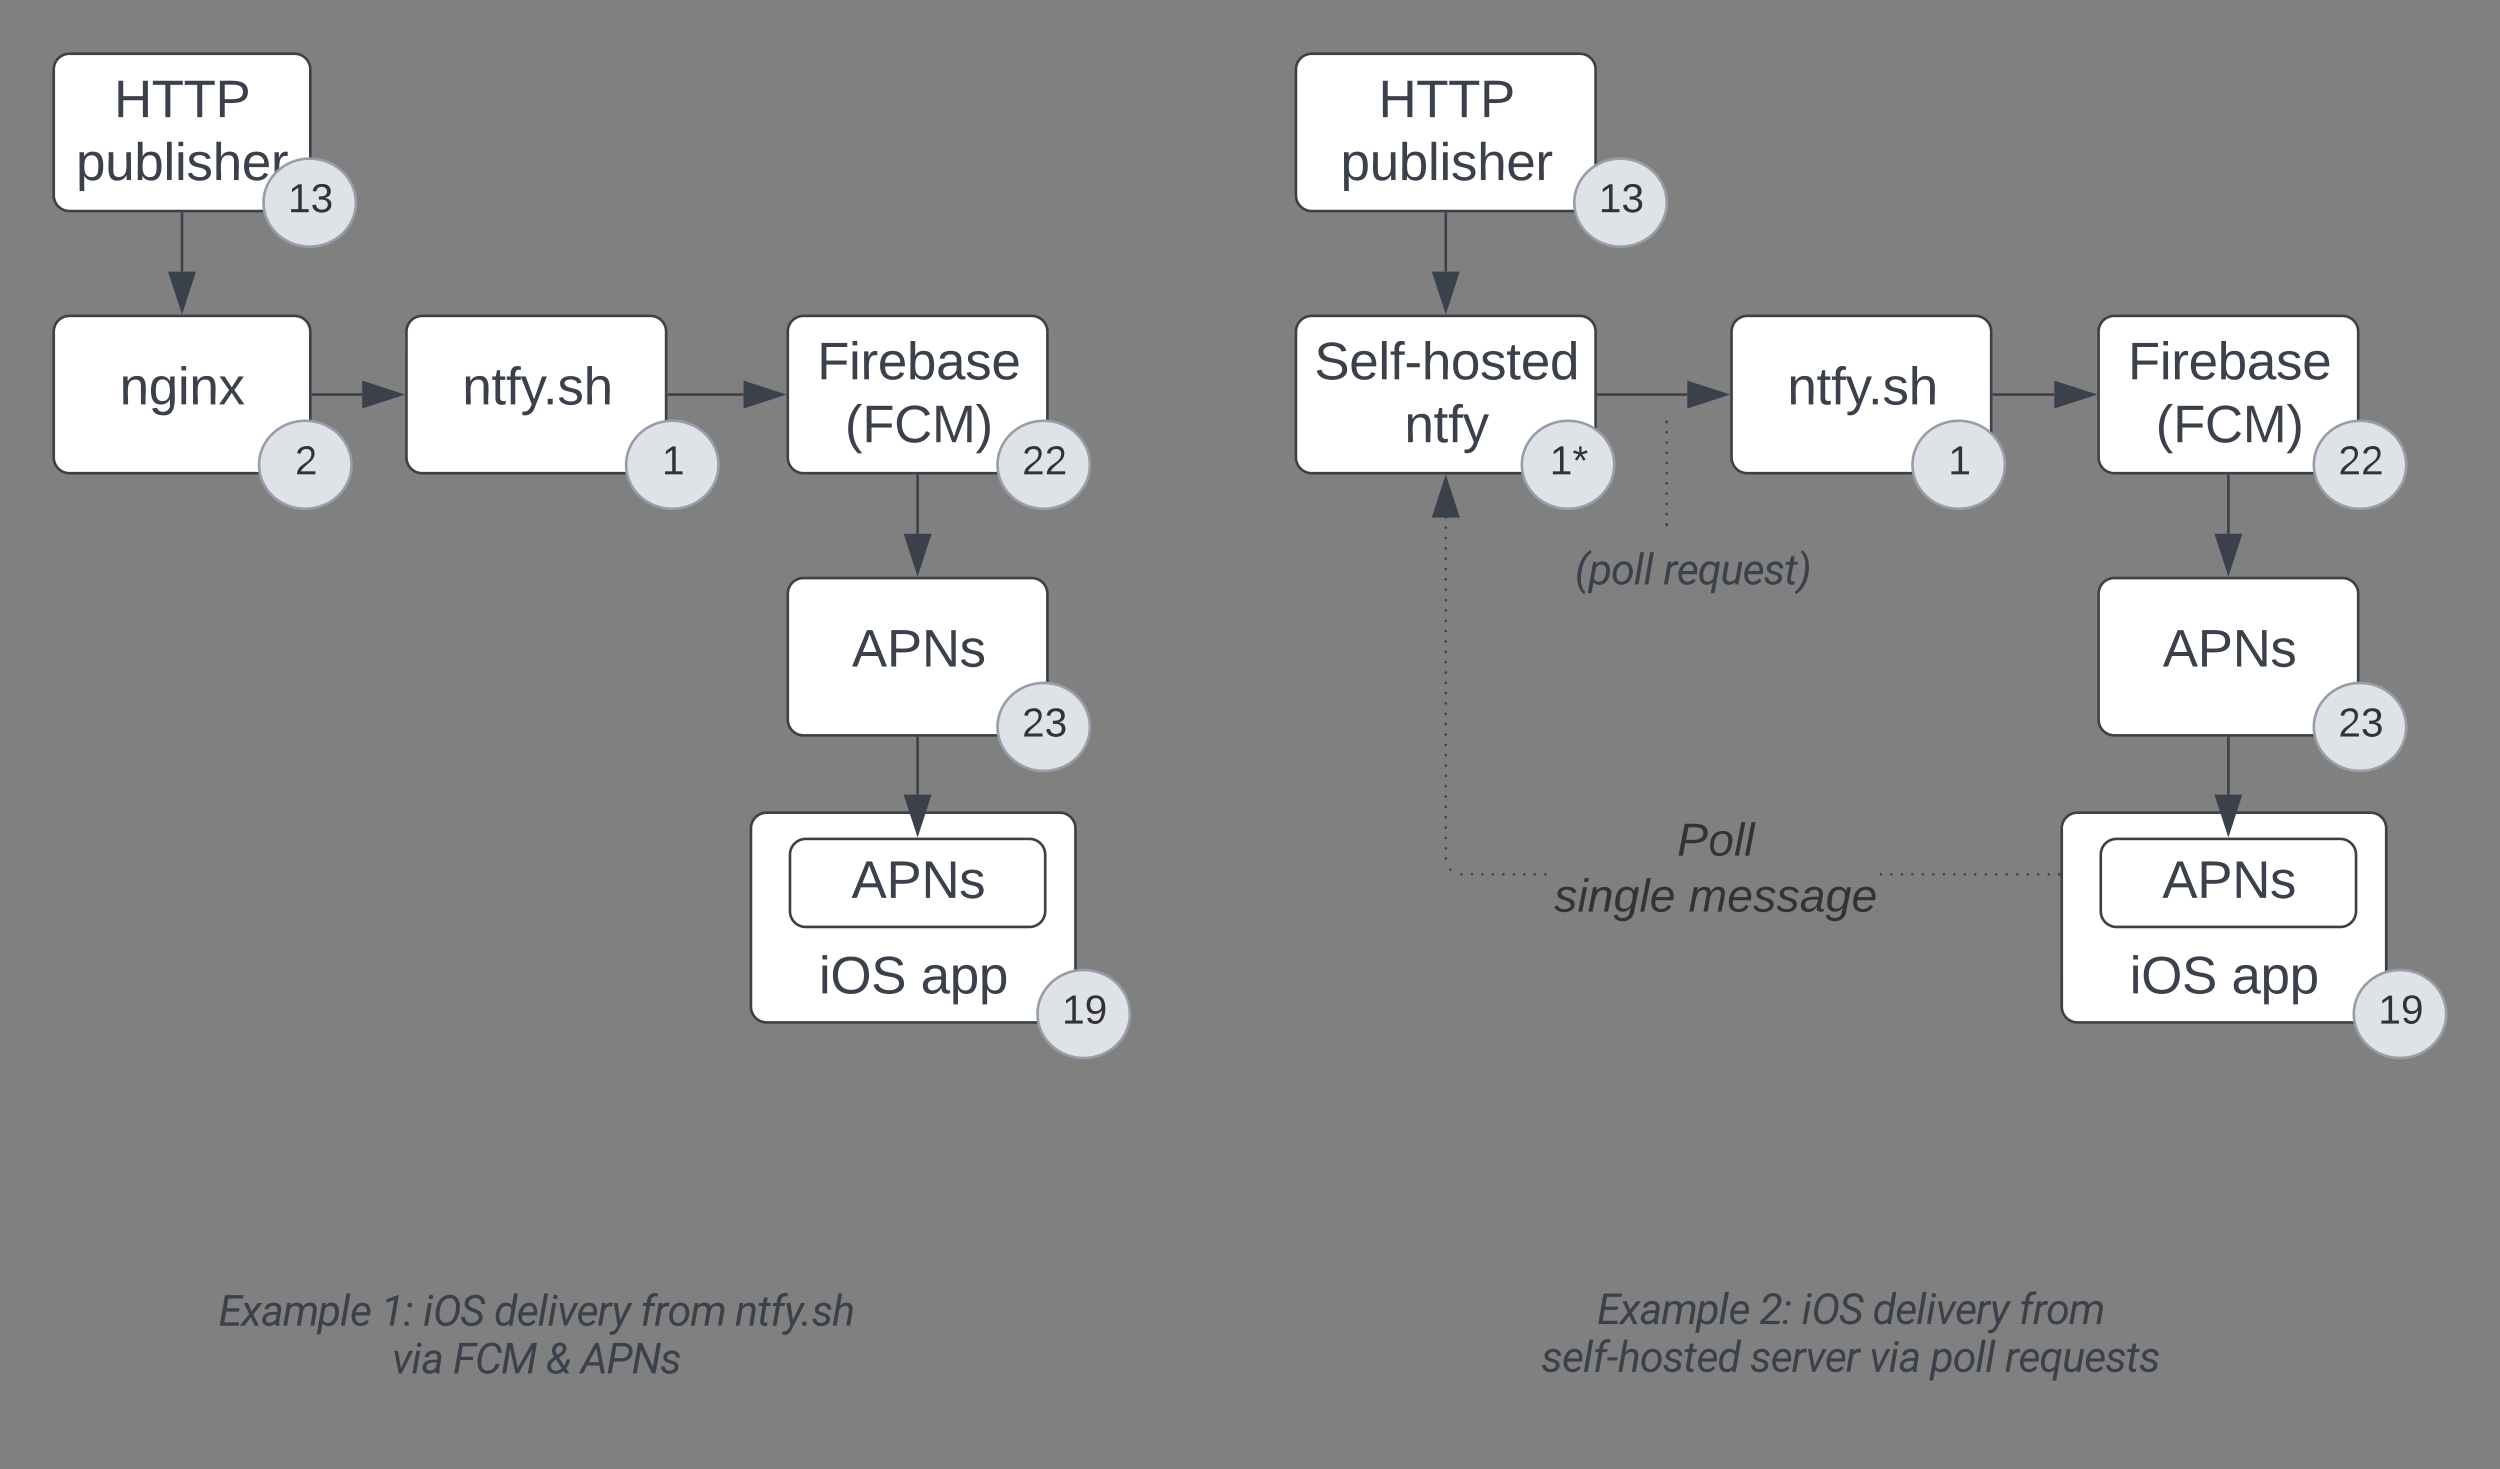 <svg xmlns="http://www.w3.org/2000/svg" xmlns:xlink="http://www.w3.org/1999/xlink" xmlns:lucid="lucid" width="953.62" height="560.5"><rect width="100%" height="100%" fill="#808080" stroke="none"/><g transform="translate(100.5 -139.5)" lucid:page-tab-id=".1wTC2ylbTml"><path d="M200 266a6 6 0 0 1 6-6h87.03a6 6 0 0 1 6 6v48a6 6 0 0 1-6 6H206a6 6 0 0 1-6-6z" stroke="#3a414a" fill="#fff"/><use xlink:href="#a" transform="matrix(1,0,0,1,205,265) translate(6.194 19.188)"/><use xlink:href="#b" transform="matrix(1,0,0,1,205,265) translate(16.806 43.188)"/><path d="M-80 266a6 6 0 0 1 6-6h85.86a6 6 0 0 1 6 6v48a6 6 0 0 1-6 6H-74a6 6 0 0 1-6-6z" stroke="#3a414a" fill="#fff"/><use xlink:href="#c" transform="matrix(1,0,0,1,-75,265) translate(20.139 28.75)"/><path d="M-80 166a6 6 0 0 1 6-6h85.86a6 6 0 0 1 6 6v48a6 6 0 0 1-6 6H-74a6 6 0 0 1-6-6z" stroke="#3a414a" fill="#fff"/><use xlink:href="#d" transform="matrix(1,0,0,1,-75,165) translate(17.972 19.188)"/><use xlink:href="#e" transform="matrix(1,0,0,1,-75,165) translate(3.528 43.188)"/><path d="M54.55 266a6 6 0 0 1 6-6h87.04a6 6 0 0 1 6 6v48a6 6 0 0 1-6 6H60.54a6 6 0 0 1-6-6z" stroke="#3a414a" fill="#fff"/><use xlink:href="#f" transform="matrix(1,0,0,1,59.551,265) translate(16.306 28.75)"/><path d="M173.6 316.8c0 9.27-7.9 16.78-17.65 16.78-9.73 0-17.63-7.5-17.63-16.8 0-9.26 7.9-16.78 17.63-16.78 9.74 0 17.64 7.52 17.64 16.8z" stroke="#979ea8" fill="#dfe3e8"/><use xlink:href="#g" transform="matrix(1,0,0,1,143.322,305) translate(8.679 15.444)"/><path d="M35.26 216.8c0 9.27-7.9 16.78-17.63 16.78-9.74 0-17.63-7.5-17.63-16.8C0 207.53 7.9 200 17.63 200c9.74 0 17.63 7.52 17.63 16.8z" stroke="#979ea8" fill="#dfe3e8"/><use xlink:href="#h" transform="matrix(1,0,0,1,5,205) translate(4.358 15.444)"/><path d="M315.26 316.8c0 9.27-7.9 16.78-17.63 16.78-9.74 0-17.63-7.5-17.63-16.8 0-9.26 7.9-16.78 17.63-16.78 9.74 0 17.63 7.52 17.63 16.8z" stroke="#979ea8" fill="#dfe3e8"/><use xlink:href="#i" transform="matrix(1,0,0,1,285,305) translate(4.358 15.444)"/><path d="M33.59 316.8c-.02 9.27-7.9 16.78-17.65 16.78-9.73 0-17.63-7.5-17.63-16.8 0-9.26 7.9-16.78 17.63-16.78 9.74 0 17.64 7.52 17.64 16.8z" stroke="#979ea8" fill="#dfe3e8"/><use xlink:href="#j" transform="matrix(1,0,0,1,3.322,305) translate(8.679 15.444)"/><path d="M18.86 290h18.8" stroke="#3a414a" fill="none"/><path d="M18.87 290.5h-.52v-1h.52z" stroke="#3a414a" stroke-width=".05" fill="#3a414a"/><path d="M52.43 290l-14.26 4.63v-9.26z" stroke="#3a414a" fill="#3a414a"/><path d="M185.95 455.5a6 6 0 0 1 6-6h111.78a6 6 0 0 1 6 6v68a6 6 0 0 1-6 6H191.95a6 6 0 0 1-6-6z" stroke="#3a414a" fill="#fff"/><use xlink:href="#k" transform="matrix(1,0,0,1,193.953,457.5) translate(17.917 60.933)"/><use xlink:href="#l" transform="matrix(1,0,0,1,193.953,457.5) translate(56.75 60.933)"/><path d="M330.52 526.3c0 9.27-7.9 16.78-17.63 16.78-9.74 0-17.64-7.5-17.64-16.8 0-9.26 7.9-16.78 17.63-16.78 9.73 0 17.63 7.52 17.63 16.8z" stroke="#979ea8" fill="#dfe3e8"/><use xlink:href="#m" transform="matrix(1,0,0,1,300.263,514.5) translate(4.358 15.444)"/><path d="M249.52 421v21.62" stroke="#3a414a" fill="none"/><path d="M250.02 421h-1v-.5h1z" stroke="#3a414a" stroke-width=".05" fill="#3a414a"/><path d="M249.52 457.38l-4.64-14.26h9.27z" stroke="#3a414a" fill="#3a414a"/><path d="M-31.07 221v22.12" stroke="#3a414a" fill="none"/><path d="M-30.57 221h-1v-.5h1z" stroke="#3a414a" stroke-width=".05" fill="#3a414a"/><path d="M-31.07 257.88l-4.64-14.26h9.26z" stroke="#3a414a" fill="#3a414a"/><path d="M154.6 290h28.52" stroke="#3a414a" fill="none"/><path d="M154.6 290.5h-.5v-1h.5z" stroke="#3a414a" stroke-width=".05" fill="#3a414a"/><path d="M197.88 290l-14.26 4.63v-9.26z" stroke="#3a414a" fill="#3a414a"/><path d="M200.84 465.5a6 6 0 0 1 6-6h85.35a6 6 0 0 1 6 6v21.58a6 6 0 0 1-6 6h-85.36a6 6 0 0 1-6-6z" stroke="#3a414a" fill="#fff"/><use xlink:href="#n" transform="matrix(1,0,0,1,205.839,464.5) translate(18.472 17.5)"/><path d="M-35.93 625.5a6 6 0 0 1 6-6h268a6 6 0 0 1 6 6v48a6 6 0 0 1-6 6h-268a6 6 0 0 1-6-6z" stroke="#000" stroke-opacity="0" fill="#fff" fill-opacity="0"/><use xlink:href="#o" transform="matrix(1,0,0,1,-30.932,624.5) translate(13.772 20.681)"/><use xlink:href="#p" transform="matrix(1,0,0,1,-30.932,624.5) translate(75.729 20.681)"/><use xlink:href="#q" transform="matrix(1,0,0,1,-30.932,624.5) translate(91.823 20.681)"/><use xlink:href="#r" transform="matrix(1,0,0,1,-30.932,624.5) translate(118.856 20.681)"/><use xlink:href="#s" transform="matrix(1,0,0,1,-30.932,624.5) translate(174.675 20.681)"/><use xlink:href="#t" transform="matrix(1,0,0,1,-30.932,624.5) translate(210.814 20.681)"/><use xlink:href="#u" transform="matrix(1,0,0,1,-30.932,624.5) translate(79.971 38.911)"/><use xlink:href="#v" transform="matrix(1,0,0,1,-30.932,624.5) translate(103.19 38.911)"/><use xlink:href="#w" transform="matrix(1,0,0,1,-30.932,624.5) translate(138.562 38.911)"/><use xlink:href="#x" transform="matrix(1,0,0,1,-30.932,624.5) translate(151.832 38.911)"/><path d="M476.8 620.8a6 6 0 0 1 6-6h244.43a6 6 0 0 1 6 6v52.7a6 6 0 0 1-6 6H482.8a6 6 0 0 1-6-6z" stroke="#000" stroke-opacity="0" fill="#fff" fill-opacity="0"/><use xlink:href="#o" transform="matrix(1,0,0,1,481.792,619.813) translate(26.885 24.744)"/><use xlink:href="#y" transform="matrix(1,0,0,1,481.792,619.813) translate(88.842 24.744)"/><use xlink:href="#q" transform="matrix(1,0,0,1,481.792,619.813) translate(104.937 24.744)"/><use xlink:href="#r" transform="matrix(1,0,0,1,481.792,619.813) translate(131.969 24.744)"/><use xlink:href="#z" transform="matrix(1,0,0,1,481.792,619.813) translate(187.788 24.744)"/><use xlink:href="#A" transform="matrix(1,0,0,1,481.792,619.813) translate(5.58 42.973)"/><use xlink:href="#B" transform="matrix(1,0,0,1,481.792,619.813) translate(85.181 42.973)"/><use xlink:href="#C" transform="matrix(1,0,0,1,481.792,619.813) translate(130.761 42.973)"/><use xlink:href="#D" transform="matrix(1,0,0,1,481.792,619.813) translate(153.981 42.973)"/><use xlink:href="#E" transform="matrix(1,0,0,1,481.792,619.813) translate(182.494 42.973)"/><path d="M200 366a6 6 0 0 1 6-6h87.03a6 6 0 0 1 6 6v48a6 6 0 0 1-6 6H206a6 6 0 0 1-6-6z" stroke="#3a414a" fill="#fff"/><use xlink:href="#n" transform="matrix(1,0,0,1,205,365) translate(19.472 28.75)"/><path d="M315.26 416.8c0 9.27-7.9 16.78-17.63 16.78-9.74 0-17.63-7.5-17.63-16.8 0-9.26 7.9-16.78 17.63-16.78 9.74 0 17.63 7.52 17.63 16.8z" stroke="#979ea8" fill="#dfe3e8"/><use xlink:href="#F" transform="matrix(1,0,0,1,285,405) translate(4.358 15.444)"/><path d="M249.52 321v22.12" stroke="#3a414a" fill="none"/><path d="M250.02 321h-1v-.5h1z" stroke="#3a414a" stroke-width=".05" fill="#3a414a"/><path d="M249.52 357.88l-4.64-14.26h9.27z" stroke="#3a414a" fill="#3a414a"/><path d="M700 266a6 6 0 0 1 6-6h87.03a6 6 0 0 1 6 6v48a6 6 0 0 1-6 6H706a6 6 0 0 1-6-6z" stroke="#3a414a" fill="#fff"/><use xlink:href="#a" transform="matrix(1,0,0,1,705,265) translate(6.194 19.188)"/><use xlink:href="#b" transform="matrix(1,0,0,1,705,265) translate(16.806 43.188)"/><path d="M393.84 266a6 6 0 0 1 6-6h102.3a6 6 0 0 1 6 6v48a6 6 0 0 1-6 6h-102.3a6 6 0 0 1-6-6z" stroke="#3a414a" fill="#fff"/><use xlink:href="#G" transform="matrix(1,0,0,1,398.844,265) translate(2 19.188)"/><use xlink:href="#H" transform="matrix(1,0,0,1,398.844,265) translate(36.389 43.188)"/><path d="M393.84 166a6 6 0 0 1 6-6h102.3a6 6 0 0 1 6 6v48a6 6 0 0 1-6 6h-102.3a6 6 0 0 1-6-6z" stroke="#3a414a" fill="#fff"/><use xlink:href="#d" transform="matrix(1,0,0,1,398.844,165) translate(26.472 19.188)"/><use xlink:href="#e" transform="matrix(1,0,0,1,398.844,165) translate(12.028 43.188)"/><path d="M560 266a6 6 0 0 1 6-6h87.03a6 6 0 0 1 6 6v48a6 6 0 0 1-6 6H566a6 6 0 0 1-6-6z" stroke="#3a414a" fill="#fff"/><use xlink:href="#f" transform="matrix(1,0,0,1,565,265) translate(16.306 28.75)"/><path d="M664.27 316.8c0 9.27-7.9 16.78-17.63 16.78-9.73 0-17.63-7.5-17.63-16.8 0-9.26 7.9-16.78 17.64-16.78s17.63 7.52 17.63 16.8z" stroke="#979ea8" fill="#dfe3e8"/><use xlink:href="#g" transform="matrix(1,0,0,1,634.012,305) translate(8.679 15.444)"/><path d="M535.26 216.8c0 9.27-7.9 16.78-17.63 16.78-9.74 0-17.63-7.5-17.63-16.8 0-9.26 7.9-16.78 17.63-16.78 9.74 0 17.63 7.52 17.63 16.8z" stroke="#979ea8" fill="#dfe3e8"/><use xlink:href="#h" transform="matrix(1,0,0,1,505,205) translate(4.358 15.444)"/><path d="M817.36 316.8c0 9.27-7.9 16.78-17.63 16.78-9.74 0-17.64-7.5-17.64-16.8 0-9.26 7.9-16.78 17.63-16.78 9.73 0 17.63 7.52 17.63 16.8z" stroke="#979ea8" fill="#dfe3e8"/><use xlink:href="#i" transform="matrix(1,0,0,1,787.093,305) translate(4.358 15.444)"/><path d="M515.26 316.8c0 9.27-7.9 16.78-17.63 16.78-9.74 0-17.63-7.5-17.63-16.8 0-9.26 7.9-16.78 17.63-16.78 9.74 0 17.63 7.52 17.63 16.8z" stroke="#979ea8" fill="#dfe3e8"/><use xlink:href="#I" transform="matrix(1,0,0,1,485,305) translate(5.654 15.444)"/><path d="M509.14 290h33.98" stroke="#3a414a" fill="none"/><path d="M509.15 290.5h-.5v-1h.5z" stroke="#3a414a" stroke-width=".05" fill="#3a414a"/><path d="M557.88 290l-14.26 4.63v-9.26z" stroke="#3a414a" fill="#3a414a"/><path d="M685.95 455.5a6 6 0 0 1 6-6h111.77a6 6 0 0 1 6 6v68a6 6 0 0 1-6 6H691.96a6 6 0 0 1-6-6z" stroke="#3a414a" fill="#fff"/><use xlink:href="#k" transform="matrix(1,0,0,1,693.953,457.5) translate(17.917 60.933)"/><use xlink:href="#l" transform="matrix(1,0,0,1,693.953,457.5) translate(56.75 60.933)"/><path d="M832.62 526.3c0 9.27-7.9 16.78-17.63 16.78-9.75 0-17.64-7.5-17.64-16.8 0-9.26 7.9-16.78 17.63-16.78 9.73 0 17.62 7.52 17.62 16.8z" stroke="#979ea8" fill="#dfe3e8"/><use xlink:href="#m" transform="matrix(1,0,0,1,802.356,514.5) translate(4.358 15.444)"/><path d="M749.52 421v21.62" stroke="#3a414a" fill="none"/><path d="M750.02 421h-1v-.5h1z" stroke="#3a414a" stroke-width=".05" fill="#3a414a"/><path d="M749.52 457.38l-4.64-14.26h9.27z" stroke="#3a414a" fill="#3a414a"/><path d="M451 221v22.12" stroke="#3a414a" fill="none"/><path d="M451.5 221h-1v-.5h1z" stroke="#3a414a" stroke-width=".05" fill="#3a414a"/><path d="M451 257.88l-4.64-14.26h9.26z" stroke="#3a414a" fill="#3a414a"/><path d="M660.03 290h23.1" stroke="#3a414a" fill="none"/><path d="M660.05 290.5h-.52v-1h.52z" stroke="#3a414a" stroke-width=".05" fill="#3a414a"/><path d="M697.88 290l-14.26 4.63v-9.26z" stroke="#3a414a" fill="#3a414a"/><path d="M700.84 465.5a6 6 0 0 1 6-6h85.36a6 6 0 0 1 6 6v21.58a6 6 0 0 1-6 6h-85.36a6 6 0 0 1-6-6z" stroke="#3a414a" fill="#fff"/><g><use xlink:href="#n" transform="matrix(1,0,0,1,705.839,464.5) translate(18.472 17.5)"/></g><path d="M700 366a6 6 0 0 1 6-6h87.03a6 6 0 0 1 6 6v48a6 6 0 0 1-6 6H706a6 6 0 0 1-6-6z" stroke="#3a414a" fill="#fff"/><g><use xlink:href="#n" transform="matrix(1,0,0,1,705,365) translate(19.472 28.75)"/></g><path d="M817.36 416.8c0 9.27-7.9 16.78-17.63 16.78-9.74 0-17.64-7.5-17.64-16.8 0-9.26 7.9-16.78 17.63-16.78 9.73 0 17.63 7.52 17.63 16.8z" stroke="#979ea8" fill="#dfe3e8"/><g><use xlink:href="#F" transform="matrix(1,0,0,1,787.093,405) translate(4.358 15.444)"/></g><path d="M749.52 321v22.12" stroke="#3a414a" fill="none"/><path d="M750.02 321h-1v-.5h1z" stroke="#3a414a" stroke-width=".05" fill="#3a414a"/><path d="M749.52 357.88l-4.64-14.26h9.27z" stroke="#3a414a" fill="#3a414a"/><path d="M457.34 472.65l.15.35-.16.35-.35.15-.36-.15-.15-.35.14-.35.35-.15zm4 0l.15.35-.16.35-.35.15-.36-.15-.15-.35.14-.35.35-.15zm4 0l.15.35-.16.35-.35.15-.37-.15-.14-.35.13-.35.36-.15zm4 0l.15.35-.16.35-.35.15-.37-.15-.14-.35.13-.35.36-.15zm4 0l.15.35-.16.35-.35.15-.37-.15-.14-.35.13-.35.36-.15zm4 0l.15.35-.16.35-.35.15-.37-.15-.14-.35.13-.35.36-.15zm4 0l.15.35-.16.35-.35.15-.37-.15-.14-.35.13-.35.36-.15zm4 0l.15.35-.16.35-.35.15-.37-.15-.14-.35.13-.35.36-.15zm4 0l.15.35-.16.35-.35.15-.37-.15-.14-.35.13-.35.36-.15zm127.98 0l.14.35-.14.35-.36.15-.35-.15-.14-.35.15-.35.36-.15zm4 0l.14.35-.14.35-.36.15-.35-.15-.14-.35.15-.35.36-.15zm4 0l.14.35-.14.35-.36.15-.35-.15-.14-.35.15-.35.36-.15zm4 0l.14.35-.14.35-.36.15-.35-.15-.14-.35.15-.35.36-.15zm4 0l.14.35-.14.35-.36.15-.35-.15-.14-.35.15-.35.36-.15zm4 0l.14.35-.14.35-.36.15-.35-.15-.14-.35.15-.35.36-.15zm4 0l.14.35-.15.35-.34.15-.35-.15-.14-.35.15-.35.36-.15zm4 0l.14.35-.15.35-.34.15-.35-.15-.14-.35.15-.35.36-.15zm4 0l.14.35-.15.35-.34.15-.35-.15-.14-.35.15-.35.36-.15zm4 0l.14.35-.15.35-.34.15-.36-.15-.14-.35.14-.35.36-.15zm4 0l.14.35-.15.35-.34.15-.36-.15-.14-.35.14-.35.36-.15zm4 0l.14.35-.15.35-.34.15-.36-.15-.14-.35.14-.35.36-.15zm4 0l.14.35-.15.35-.34.15-.36-.15-.14-.35.14-.35.36-.15zm4 0l.14.35-.15.35-.34.15-.36-.15-.14-.35.14-.35.36-.15zm4 0l.13.35-.14.35-.34.15-.36-.15-.14-.35.14-.35.36-.15zm4 0l.13.35-.14.35-.34.15-.36-.15-.14-.35.14-.35.36-.15zm4 0l.13.35-.14.35-.35.15-.35-.15-.15-.35.15-.35.35-.15zm4 0l.13.35-.14.35-.35.15-.35-.15-.15-.35.15-.35.35-.15zM453.1 470.9l.15.34-.15.36-.35.14-.36-.14-.15-.36.14-.35.35-.16zm-1.76-4.25l.15.35-.16.35-.35.15-.36-.15-.15-.35.14-.35.35-.15zm0-3.95l.15.36-.16.35-.35.16-.36-.15-.15-.34.14-.36.35-.14zm0-3.94l.15.35-.16.37-.35.14-.36-.13-.15-.36.14-.34.35-.15zm0-3.94l.15.35-.16.35-.35.15-.36-.15-.15-.35.14-.35.35-.15zm0-3.94l.15.35-.16.35-.35.15-.36-.15-.15-.35.14-.36.35-.14zm0-3.95l.15.36-.16.34-.35.15-.36-.16-.15-.35.14-.37.35-.14zm0-3.94l.15.34-.16.36-.35.14-.36-.14-.15-.36.14-.35.35-.16zm0-3.95l.15.35-.16.35-.35.15-.36-.15-.15-.35.14-.35.35-.15zm0-3.95l.15.36-.16.35-.35.16-.36-.15-.15-.34.14-.36.35-.14zm0-3.94l.15.35-.16.37-.35.14-.36-.13-.15-.36.14-.34.35-.15zm0-3.94l.15.35-.16.35-.35.15-.36-.15-.15-.35.14-.35.35-.15zm0-3.95l.15.36-.16.35-.35.15-.36-.15-.15-.35.14-.36.35-.14zm0-3.94l.15.36-.16.34-.35.14-.36-.14-.15-.36.14-.35.35-.14zm0-3.94l.15.34-.16.36-.35.14-.36-.14-.15-.36.14-.35.35-.16zm0-3.95l.15.35-.16.35-.35.15-.36-.15-.15-.35.14-.35.35-.15zm0-3.95l.15.36-.16.35-.35.16-.36-.15-.15-.34.14-.36.35-.14zm0-3.94l.15.35-.16.37-.35.14-.36-.13-.15-.36.14-.34.35-.15zm0-3.94l.15.35-.16.35-.35.15-.36-.15-.15-.35.14-.35.35-.15zm0-3.95l.15.36-.16.35-.35.15-.36-.15-.15-.35.14-.36.35-.14zm0-3.94l.15.35-.16.36-.35.14-.36-.14-.15-.36.14-.35.35-.15zm0-3.94l.15.34-.16.36-.35.14-.36-.14-.15-.36.14-.35.35-.16zm0-3.95l.15.35-.16.35-.35.15-.36-.15-.15-.35.14-.35.35-.15zm0-3.95l.15.36-.16.35-.35.16-.36-.15-.15-.34.14-.36.35-.14zm0-3.94l.15.35-.16.37-.35.14-.36-.13-.15-.36.14-.34.35-.15zm0-3.94l.15.35-.16.35-.35.15-.36-.15-.15-.35.14-.35.35-.15zm0-3.95l.15.36-.16.35-.35.15-.36-.15-.15-.35.14-.36.35-.14zm0-3.94l.15.35-.16.36-.35.14-.36-.14-.15-.36.14-.35.35-.15zm0-3.94l.15.34-.16.35-.35.14-.36-.15-.15-.36.14-.35.35-.16zm0-3.95l.15.35-.16.35-.35.15-.36-.15-.15-.35.14-.36.35-.14zm0-3.95l.15.35-.16.36-.35.15-.36-.14-.15-.35.14-.35.35-.15zm0-3.94l.15.35-.16.37-.35.14-.36-.13-.15-.36.14-.34.35-.15zm0-3.94l.15.35-.16.35-.35.15-.36-.15-.15-.35.14-.35.35-.15zm0-3.95l.15.36-.16.35-.35.15-.36-.15-.15-.35.14-.36.35-.14zm0-3.94l.15.35-.16.36-.35.14-.36-.14-.15-.36.14-.35.35-.15z" fill="#3a414a"/><path d="M685.45 473.5h-.5v-1h.5z" fill="#3a414a"/><path d="M685.48 473.52h-.56v-1.04h.56zm-.5-1v.96h.45v-.96z" stroke="#3a414a" stroke-width=".05" fill="#3a414a"/><path d="M455.63 336.38h-9.27l4.63-14.26z" fill="#3a414a"/><path d="M456.3 336.88h-10.63L451 320.5zm-9.26-1h7.9L451 323.74z" stroke="#3a414a" stroke-width=".05" fill="#3a414a"/><g><use xlink:href="#J" transform="matrix(1,0,0,1,492.346,451.667) translate(46.894 14.222)"/><use xlink:href="#K" transform="matrix(1,0,0,1,492.346,451.667) translate(0.005 35.556)"/><use xlink:href="#L" transform="matrix(1,0,0,1,492.346,451.667) translate(51.264 35.556)"/></g><path d="M535.76 300.5c0 .28-.22.5-.5.5-.27 0-.5-.22-.5-.5s.23-.5.5-.5c.28 0 .5.22.5.5zm0 3.9c0 .28-.22.5-.5.5-.27 0-.5-.22-.5-.5s.23-.5.5-.5c.28 0 .5.22.5.5zm0 3.9c0 .28-.22.5-.5.5-.27 0-.5-.22-.5-.5s.23-.5.5-.5c.28 0 .5.22.5.5zm0 3.9c0 .28-.22.5-.5.5-.27 0-.5-.22-.5-.5s.23-.5.5-.5c.28 0 .5.22.5.5zm0 3.9c0 .28-.22.5-.5.5-.27 0-.5-.22-.5-.5s.23-.5.5-.5c.28 0 .5.22.5.5zm0 3.9c0 .28-.22.5-.5.5-.27 0-.5-.22-.5-.5s.23-.5.5-.5c.28 0 .5.22.5.5zm0 3.9c0 .28-.22.5-.5.5-.27 0-.5-.22-.5-.5s.23-.5.5-.5c.28 0 .5.22.5.5zm0 3.9c0 .28-.22.5-.5.5-.27 0-.5-.22-.5-.5s.23-.5.5-.5c.28 0 .5.22.5.5zm0 3.9c0 .28-.22.5-.5.5-.27 0-.5-.22-.5-.5s.23-.5.5-.5c.28 0 .5.22.5.5zm0 3.9c0 .28-.22.5-.5.5-.27 0-.5-.22-.5-.5s.23-.5.5-.5c.28 0 .5.22.5.5zm0 3.9c0 .28-.22.5-.5.5-.27 0-.5-.22-.5-.5s.23-.5.5-.5c.28 0 .5.22.5.5z" fill="#3a414a"/><path d="M535.26 300.5v-.5" stroke="#3a414a" fill="none"/><path d="M535.76 340h-1v-.5h1z" stroke="#3a414a" stroke-width=".05" fill="#3a414a"/><path d="M476.8 346a6 6 0 0 1 6-6h124.43a6 6 0 0 1 6 6v21.58a6 6 0 0 1-6 6H482.8a6 6 0 0 1-6-6z" stroke="#000" stroke-opacity="0" fill="#fff" fill-opacity="0"/><g><use xlink:href="#M" transform="matrix(1,0,0,1,481.792,345) translate(18.428 17.431)"/><use xlink:href="#N" transform="matrix(1,0,0,1,481.792,345) translate(52.175 17.431)"/></g><defs><path fill="#3a414a" d="M63-220v92h138v28H63V0H30v-248h175v28H63" id="O"/><path fill="#3a414a" d="M24-231v-30h32v30H24zM24 0v-190h32V0H24" id="P"/><path fill="#3a414a" d="M114-163C36-179 61-72 57 0H25l-1-190h30c1 12-1 29 2 39 6-27 23-49 58-41v29" id="Q"/><path fill="#3a414a" d="M100-194c63 0 86 42 84 106H49c0 40 14 67 53 68 26 1 43-12 49-29l28 8c-11 28-37 45-77 45C44 4 14-33 15-96c1-61 26-98 85-98zm52 81c6-60-76-77-97-28-3 7-6 17-6 28h103" id="R"/><path fill="#3a414a" d="M115-194c53 0 69 39 70 98 0 66-23 100-70 100C84 3 66-7 56-30L54 0H23l1-261h32v101c10-23 28-34 59-34zm-8 174c40 0 45-34 45-75 0-40-5-75-45-74-42 0-51 32-51 76 0 43 10 73 51 73" id="S"/><path fill="#3a414a" d="M141-36C126-15 110 5 73 4 37 3 15-17 15-53c-1-64 63-63 125-63 3-35-9-54-41-54-24 1-41 7-42 31l-33-3c5-37 33-52 76-52 45 0 72 20 72 64v82c-1 20 7 32 28 27v20c-31 9-61-2-59-35zM48-53c0 20 12 33 32 33 41-3 63-29 60-74-43 2-92-5-92 41" id="T"/><path fill="#3a414a" d="M135-143c-3-34-86-38-87 0 15 53 115 12 119 90S17 21 10-45l28-5c4 36 97 45 98 0-10-56-113-15-118-90-4-57 82-63 122-42 12 7 21 19 24 35" id="U"/><g id="a"><use transform="matrix(0.056,0,0,0.056,0,0)" xlink:href="#O"/><use transform="matrix(0.056,0,0,0.056,12.167,0)" xlink:href="#P"/><use transform="matrix(0.056,0,0,0.056,16.556,0)" xlink:href="#Q"/><use transform="matrix(0.056,0,0,0.056,23.167,0)" xlink:href="#R"/><use transform="matrix(0.056,0,0,0.056,34.278,0)" xlink:href="#S"/><use transform="matrix(0.056,0,0,0.056,45.389,0)" xlink:href="#T"/><use transform="matrix(0.056,0,0,0.056,56.5,0)" xlink:href="#U"/><use transform="matrix(0.056,0,0,0.056,66.5,0)" xlink:href="#R"/></g><path fill="#3a414a" d="M87 75C49 33 22-17 22-94c0-76 28-126 65-167h31c-38 41-64 92-64 168S80 34 118 75H87" id="V"/><path fill="#3a414a" d="M212-179c-10-28-35-45-73-45-59 0-87 40-87 99 0 60 29 101 89 101 43 0 62-24 78-52l27 14C228-24 195 4 139 4 59 4 22-46 18-125c-6-104 99-153 187-111 19 9 31 26 39 46" id="W"/><path fill="#3a414a" d="M240 0l2-218c-23 76-54 145-80 218h-23L58-218 59 0H30v-248h44l77 211c21-75 51-140 76-211h43V0h-30" id="X"/><path fill="#3a414a" d="M33-261c38 41 65 92 65 168S71 34 33 75H2C39 34 66-17 66-93S39-220 2-261h31" id="Y"/><g id="b"><use transform="matrix(0.056,0,0,0.056,0,0)" xlink:href="#V"/><use transform="matrix(0.056,0,0,0.056,6.611,0)" xlink:href="#O"/><use transform="matrix(0.056,0,0,0.056,18.778,0)" xlink:href="#W"/><use transform="matrix(0.056,0,0,0.056,33.167,0)" xlink:href="#X"/><use transform="matrix(0.056,0,0,0.056,49.778,0)" xlink:href="#Y"/></g><path fill="#3a414a" d="M117-194c89-4 53 116 60 194h-32v-121c0-31-8-49-39-48C34-167 62-67 57 0H25l-1-190h30c1 10-1 24 2 32 11-22 29-35 61-36" id="Z"/><path fill="#3a414a" d="M177-190C167-65 218 103 67 71c-23-6-38-20-44-43l32-5c15 47 100 32 89-28v-30C133-14 115 1 83 1 29 1 15-40 15-95c0-56 16-97 71-98 29-1 48 16 59 35 1-10 0-23 2-32h30zM94-22c36 0 50-32 50-73 0-42-14-75-50-75-39 0-46 34-46 75s6 73 46 73" id="aa"/><path fill="#3a414a" d="M141 0L90-78 38 0H4l68-98-65-92h35l48 74 47-74h35l-64 92 68 98h-35" id="ab"/><g id="c"><use transform="matrix(0.056,0,0,0.056,0,0)" xlink:href="#Z"/><use transform="matrix(0.056,0,0,0.056,11.111,0)" xlink:href="#aa"/><use transform="matrix(0.056,0,0,0.056,22.222,0)" xlink:href="#P"/><use transform="matrix(0.056,0,0,0.056,26.611,0)" xlink:href="#Z"/><use transform="matrix(0.056,0,0,0.056,37.722,0)" xlink:href="#ab"/></g><path fill="#3a414a" d="M197 0v-115H63V0H30v-248h33v105h134v-105h34V0h-34" id="ac"/><path fill="#3a414a" d="M127-220V0H93v-220H8v-28h204v28h-85" id="ad"/><path fill="#3a414a" d="M30-248c87 1 191-15 191 75 0 78-77 80-158 76V0H30v-248zm33 125c57 0 124 11 124-50 0-59-68-47-124-48v98" id="ae"/><g id="d"><use transform="matrix(0.056,0,0,0.056,0,0)" xlink:href="#ac"/><use transform="matrix(0.056,0,0,0.056,14.389,0)" xlink:href="#ad"/><use transform="matrix(0.056,0,0,0.056,26.556,0)" xlink:href="#ad"/><use transform="matrix(0.056,0,0,0.056,38.722,0)" xlink:href="#ae"/></g><path fill="#3a414a" d="M115-194c55 1 70 41 70 98S169 2 115 4C84 4 66-9 55-30l1 105H24l-1-265h31l2 30c10-21 28-34 59-34zm-8 174c40 0 45-34 45-75s-6-73-45-74c-42 0-51 32-51 76 0 43 10 73 51 73" id="af"/><path fill="#3a414a" d="M84 4C-5 8 30-112 23-190h32v120c0 31 7 50 39 49 72-2 45-101 50-169h31l1 190h-30c-1-10 1-25-2-33-11 22-28 36-60 37" id="ag"/><path fill="#3a414a" d="M24 0v-261h32V0H24" id="ah"/><path fill="#3a414a" d="M106-169C34-169 62-67 57 0H25v-261h32l-1 103c12-21 28-36 61-36 89 0 53 116 60 194h-32v-121c2-32-8-49-39-48" id="ai"/><g id="e"><use transform="matrix(0.056,0,0,0.056,0,0)" xlink:href="#af"/><use transform="matrix(0.056,0,0,0.056,11.111,0)" xlink:href="#ag"/><use transform="matrix(0.056,0,0,0.056,22.222,0)" xlink:href="#S"/><use transform="matrix(0.056,0,0,0.056,33.333,0)" xlink:href="#ah"/><use transform="matrix(0.056,0,0,0.056,37.722,0)" xlink:href="#P"/><use transform="matrix(0.056,0,0,0.056,42.111,0)" xlink:href="#U"/><use transform="matrix(0.056,0,0,0.056,52.111,0)" xlink:href="#ai"/><use transform="matrix(0.056,0,0,0.056,63.222,0)" xlink:href="#R"/><use transform="matrix(0.056,0,0,0.056,74.333,0)" xlink:href="#Q"/></g><path fill="#3a414a" d="M59-47c-2 24 18 29 38 22v24C64 9 27 4 27-40v-127H5v-23h24l9-43h21v43h35v23H59v120" id="aj"/><path fill="#3a414a" d="M101-234c-31-9-42 10-38 44h38v23H63V0H32v-167H5v-23h27c-7-52 17-82 69-68v24" id="ak"/><path fill="#3a414a" d="M179-190L93 31C79 59 56 82 12 73V49c39 6 53-20 64-50L1-190h34L92-34l54-156h33" id="al"/><path fill="#3a414a" d="M33 0v-38h34V0H33" id="am"/><g id="f"><use transform="matrix(0.056,0,0,0.056,0,0)" xlink:href="#Z"/><use transform="matrix(0.056,0,0,0.056,11.111,0)" xlink:href="#aj"/><use transform="matrix(0.056,0,0,0.056,16.667,0)" xlink:href="#ak"/><use transform="matrix(0.056,0,0,0.056,22.222,0)" xlink:href="#al"/><use transform="matrix(0.056,0,0,0.056,30.722,0)" xlink:href="#am"/><use transform="matrix(0.056,0,0,0.056,36.278,0)" xlink:href="#U"/><use transform="matrix(0.056,0,0,0.056,46.278,0)" xlink:href="#ai"/></g><path fill="#333" d="M27 0v-27h64v-190l-56 39v-29l58-41h29v221h61V0H27" id="an"/><use transform="matrix(0.043,0,0,0.043,0,0)" xlink:href="#an" id="g"/><path fill="#333" d="M126-127c33 6 58 20 58 59 0 88-139 92-164 29-3-8-5-16-6-25l32-3c6 27 21 44 54 44 32 0 52-15 52-46 0-38-36-46-79-43v-28c39 1 72-4 72-42 0-27-17-43-46-43-28 0-47 15-49 41l-32-3c6-42 35-63 81-64 48-1 79 21 79 65 0 36-21 52-52 59" id="ao"/><g id="h"><use transform="matrix(0.043,0,0,0.043,0,0)" xlink:href="#an"/><use transform="matrix(0.043,0,0,0.043,8.642,0)" xlink:href="#ao"/></g><path fill="#333" d="M101-251c82-7 93 87 43 132L82-64C71-53 59-42 53-27h129V0H18c2-99 128-94 128-182 0-28-16-43-45-43s-46 15-49 41l-32-3c6-41 34-60 81-64" id="ap"/><g id="i"><use transform="matrix(0.043,0,0,0.043,0,0)" xlink:href="#ap"/><use transform="matrix(0.043,0,0,0.043,8.642,0)" xlink:href="#ap"/></g><use transform="matrix(0.043,0,0,0.043,0,0)" xlink:href="#ap" id="j"/><path fill="#3a414a" d="M140-251c81 0 123 46 123 126C263-46 219 4 140 4 59 4 17-45 17-125s42-126 123-126zm0 227c63 0 89-41 89-101s-29-99-89-99c-61 0-89 39-89 99S79-25 140-24" id="aq"/><path fill="#3a414a" d="M185-189c-5-48-123-54-124 2 14 75 158 14 163 119 3 78-121 87-175 55-17-10-28-26-33-46l33-7c5 56 141 63 141-1 0-78-155-14-162-118-5-82 145-84 179-34 5 7 8 16 11 25" id="ar"/><g id="k"><use transform="matrix(0.056,0,0,0.056,0,0)" xlink:href="#P"/><use transform="matrix(0.056,0,0,0.056,4.389,0)" xlink:href="#aq"/><use transform="matrix(0.056,0,0,0.056,19.944,0)" xlink:href="#ar"/></g><g id="l"><use transform="matrix(0.056,0,0,0.056,0,0)" xlink:href="#T"/><use transform="matrix(0.056,0,0,0.056,11.111,0)" xlink:href="#af"/><use transform="matrix(0.056,0,0,0.056,22.222,0)" xlink:href="#af"/></g><path fill="#333" d="M99-251c64 0 84 50 84 122C183-37 130 33 47-8c-14-7-20-23-25-40l30-5c6 39 69 39 84 7 9-19 16-44 16-74-10 22-31 35-62 35-49 0-73-33-73-83 0-54 28-83 82-83zm-1 141c31-1 51-18 51-49 0-36-14-67-51-67-34 0-49 23-49 58 0 34 15 58 49 58" id="as"/><g id="m"><use transform="matrix(0.043,0,0,0.043,0,0)" xlink:href="#an"/><use transform="matrix(0.043,0,0,0.043,8.642,0)" xlink:href="#as"/></g><path fill="#3a414a" d="M205 0l-28-72H64L36 0H1l101-248h38L239 0h-34zm-38-99l-47-123c-12 45-31 82-46 123h93" id="at"/><path fill="#3a414a" d="M190 0L58-211 59 0H30v-248h39L202-35l-2-213h31V0h-41" id="au"/><g id="n"><use transform="matrix(0.056,0,0,0.056,0,0)" xlink:href="#at"/><use transform="matrix(0.056,0,0,0.056,13.333,0)" xlink:href="#ae"/><use transform="matrix(0.056,0,0,0.056,26.667,0)" xlink:href="#au"/><use transform="matrix(0.056,0,0,0.056,41.056,0)" xlink:href="#U"/></g><path fill="#3a414a" d="M976-673H364l-90 516h712L958 0H59l253-1456h889l-28 158H472l-81 468h612" id="av"/><path fill="#3a414a" d="M496-688l294-394h222L578-538 842 0H645L466-404 161 0H-60l447-556-256-526h198" id="aw"/><path fill="#3a414a" d="M693 0c-10-37-6-74-4-114C590-22 484 20 373 20 194 20 47-112 59-292c17-247 243-368 520-365l189 1c15-84 22-185-26-240-65-75-223-71-306-12-47 33-77 73-88 125l-182 1c29-208 221-321 452-321 215 0 378 144 342 364l-88 536c-5 65-10 126 7 186l-2 17H693zM280-192c64 73 206 62 294 10 51-30 96-69 133-120l39-223c-244-11-476 9-502 206-6 51 6 93 36 127" id="ax"/><path fill="#3a414a" d="M388-1083l-23 121c91-96 200-143 329-140 138 2 239 67 273 174 101-119 221-177 359-174 217 3 334 162 296 391L1503 0h-180l118-713c18-149-38-232-178-234-141-2-262 104-283 228L857 0H675l120-712c18-144-45-231-178-233-113-3-202 49-269 154L211 0H30l188-1082" id="ay"/><path fill="#3a414a" d="M1019-681c4 288-98 524-268 639-157 107-414 73-514-64l-97 522H-41l260-1498 164-1-20 121c89-96 196-144 321-140 224 6 332 183 335 421zM708-236c74-84 127-229 130-405s-61-298-216-305c-105-5-195 47-271 149l-91 519c41 96 114 145 219 148 90 2 166-34 229-106" id="az"/><path fill="#3a414a" d="M227 0H47l266-1536h181" id="aA"/><path fill="#3a414a" d="M267-488c-26 188 71 355 247 357 107 1 205-45 296-144l104 88C832-68 690 21 499 20 214 19 51-235 92-543c28-211 142-407 287-495 158-96 394-79 506 47 97 108 124 311 89 503H267zm509-376c-76-117-261-108-358-11-54 54-99 131-132 235l526 1c18-84 2-166-36-225" id="aB"/><g id="o"><use transform="matrix(0.008,0,0,0.008,0,0)" xlink:href="#av"/><use transform="matrix(0.008,0,0,0.008,8.651,0)" xlink:href="#aw"/><use transform="matrix(0.008,0,0,0.008,16.209,0)" xlink:href="#ax"/><use transform="matrix(0.008,0,0,0.008,24.495,0)" xlink:href="#ay"/><use transform="matrix(0.008,0,0,0.008,37.795,0)" xlink:href="#az"/><use transform="matrix(0.008,0,0,0.008,46.34,0)" xlink:href="#aA"/><use transform="matrix(0.008,0,0,0.008,50.077,0)" xlink:href="#aB"/></g><path fill="#3a414a" d="M604 0H422l214-1228-387 136 31-176 540-195h32" id="aC"/><path fill="#3a414a" d="M74-16C7-82 57-210 154-210c101 0 147 125 79 190-39 37-118 44-159 4zm153-883c-67-66-17-194 80-194 101 0 147 125 79 190-39 37-118 44-159 4" id="aD"/><g id="p"><use transform="matrix(0.008,0,0,0.008,0,0)" xlink:href="#aC"/><use transform="matrix(0.008,0,0,0.008,8.553,0)" xlink:href="#aD"/></g><path fill="#3a414a" d="M227 0H47l188-1082h180zm73-1444c36-38 112-44 152-6 39 38 38 117 0 155-36 37-114 43-153 5s-35-116 1-154" id="aE"/><path fill="#3a414a" d="M1010-139C844 23 564 76 352-47c-135-79-221-262-227-468-6-208 56-473 141-620 108-185 292-346 555-341 298 5 462 231 468 536 4 186-42 428-113 568-46 91-100 169-166 233zm71-537c55-299 23-636-269-636-217 0-335 130-412 300-78 172-143 579-19 755 52 73 124 112 221 115 126 3 231-42 314-136s134-228 165-398" id="aF"/><path fill="#3a414a" d="M234-422c-13 180 114 285 295 285s328-86 348-238c15-107-40-185-166-234-77-30-158-55-231-88-195-89-289-214-273-374 26-261 247-405 533-405 268 0 447 166 441 442l-189-1c15-178-89-280-260-283-175-3-317 91-335 244-12 100 47 175 183 226 75 28 154 52 224 85 188 87 278 216 261 386-26 266-254 397-544 397C245 20 38-139 46-423" id="aG"/><g id="q"><use transform="matrix(0.008,0,0,0.008,0,0)" xlink:href="#aE"/><use transform="matrix(0.008,0,0,0.008,3.737,0)" xlink:href="#aF"/><use transform="matrix(0.008,0,0,0.008,14.188,0)" xlink:href="#aG"/></g><path fill="#3a414a" d="M174-98C35-272 67-655 174-841c85-148 201-262 404-262 121 0 213 47 278 132l104-565h181L875 0H710l19-116C595 47 309 72 174-98zm126-594c-73 205-75 556 166 556 105 0 198-48 279-158l86-500c-40-99-113-151-218-152-167-2-264 117-313 254" id="aH"/><path fill="#3a414a" d="M424-253l390-829h191L460 0H322L110-1082h178" id="aI"/><path fill="#3a414a" d="M704-917c-165-30-276 20-359 148L212 0H31l188-1082 175-1-27 126c100-123 200-175 357-132" id="aJ"/><path fill="#3a414a" d="M419-273l385-809h200L362 180C273 355 158 442 18 440c-25-1-61-7-109-18l16-150c230 41 293-145 371-295L109-1082h189" id="aK"/><g id="r"><use transform="matrix(0.008,0,0,0.008,0,0)" xlink:href="#aH"/><use transform="matrix(0.008,0,0,0.008,8.583,0)" xlink:href="#aB"/><use transform="matrix(0.008,0,0,0.008,16.649,0)" xlink:href="#aA"/><use transform="matrix(0.008,0,0,0.008,20.386,0)" xlink:href="#aE"/><use transform="matrix(0.008,0,0,0.008,24.123,0)" xlink:href="#aI"/><use transform="matrix(0.008,0,0,0.008,31.407,0)" xlink:href="#aB"/><use transform="matrix(0.008,0,0,0.008,39.474,0)" xlink:href="#aJ"/><use transform="matrix(0.008,0,0,0.008,44.791,0)" xlink:href="#aK"/></g><path fill="#3a414a" d="M119 0l164-939H116l25-143h166c16-160 49-300 144-383 101-88 236-115 397-77l-22 151c-96-22-191-11-250 47-61 60-74 158-88 262h224l-25 143H463L300 0H119" id="aL"/><path fill="#3a414a" d="M368-1032c145-90 364-94 497 4 125 92 200 279 173 497-26 214-136 393-288 484-146 88-361 90-494-7C135-143 64-314 82-523c19-226 133-414 286-509zm19 191c-89 104-138 255-123 450 11 144 88 261 232 261 228 0 333-194 361-401 31-227-34-407-232-420-93-6-173 35-238 110" id="aM"/><g id="s"><use transform="matrix(0.008,0,0,0.008,0,0)" xlink:href="#aL"/><use transform="matrix(0.008,0,0,0.008,5.317,0)" xlink:href="#aJ"/><use transform="matrix(0.008,0,0,0.008,10.345,0)" xlink:href="#aM"/><use transform="matrix(0.008,0,0,0.008,19.027,0)" xlink:href="#ay"/></g><path fill="#3a414a" d="M390-1083l-26 137c97-107 208-159 332-156 212 6 319 161 280 393L858 0H677l119-712c18-142-34-234-164-234-109 0-204 56-286 174L212 0H31l188-1082" id="aN"/><path fill="#3a414a" d="M509-1344l-46 262h197l-25 143H439L326-266c-10 74 15 129 84 126 22 0 51-3 88-10L484 1C371 33 244 25 190-60c-34-53-56-122-42-209l110-670H67l25-143h191l46-262h180" id="aO"/><path fill="#3a414a" d="M84-16c-67-66-17-194 80-194 101 0 147 125 79 190-39 37-118 44-159 4" id="aP"/><path fill="#3a414a" d="M231-333c-1 124 89 201 217 201 122 0 240-56 253-161 9-75-30-131-123-158l-188-55c-159-55-234-145-230-272 6-193 214-324 421-324 206 0 374 135 365 339l-180-1c4-110-81-185-192-185-115 0-223 63-235 164-8 63 29 112 115 137 217 64 438 103 427 341C871-88 677 18 442 20 228 22 41-122 50-334" id="aQ"/><path fill="#3a414a" d="M369-950c95-103 204-154 327-151 212 3 318 162 280 392L858 0H677l119-712c18-142-34-234-164-234-111 0-206 55-286 174L212 0H31l267-1536h181" id="aR"/><g id="t"><use transform="matrix(0.008,0,0,0.008,0,0)" xlink:href="#aN"/><use transform="matrix(0.008,0,0,0.008,8.401,0)" xlink:href="#aO"/><use transform="matrix(0.008,0,0,0.008,13.406,0)" xlink:href="#aL"/><use transform="matrix(0.008,0,0,0.008,18.723,0)" xlink:href="#aK"/><use transform="matrix(0.008,0,0,0.008,25.126,0)" xlink:href="#aP"/><use transform="matrix(0.008,0,0,0.008,29.174,0)" xlink:href="#aQ"/><use transform="matrix(0.008,0,0,0.008,37.028,0)" xlink:href="#aR"/></g><g id="u"><use transform="matrix(0.008,0,0,0.008,0,0)" xlink:href="#aI"/><use transform="matrix(0.008,0,0,0.008,7.383,0)" xlink:href="#aE"/><use transform="matrix(0.008,0,0,0.008,11.12,0)" xlink:href="#ax"/></g><path fill="#3a414a" d="M951-643H359L247 0H59l253-1456h876l-28 158H472l-86 498h593" id="aS"/><path fill="#3a414a" d="M1169-464C1124-185 892 29 575 20 229 9 88-284 127-654c28-268 101-490 247-638 124-125 272-187 447-184 282 5 447 200 452 489h-187c-12-217-93-327-273-332-126-3-229 46-315 141-126 140-178 379-192 636-12 223 75 401 278 405 238 4 341-122 403-324" id="aT"/><path fill="#3a414a" d="M549-1456L804-270l668-1186h247L1466 0h-187c65-395 139-782 219-1162L838 0H694L434-1185C379-783 318-386 247 0H59l253-1456h237" id="aU"/><g id="v"><use transform="matrix(0.008,0,0,0.008,0,0)" xlink:href="#aS"/><use transform="matrix(0.008,0,0,0.008,8.416,0)" xlink:href="#aT"/><use transform="matrix(0.008,0,0,0.008,18.313,0)" xlink:href="#aU"/></g><path fill="#3a414a" d="M71-384c10-124 84-235 222-332l114-76c-51-83-115-224-107-322 17-209 171-362 392-362 169 0 315 129 303 300-8 115-75 223-213 315l-147 98 249 381c61-90 99-187 114-290h161c-18 170-78 312-181 427L1135 0H933l-73-113C672 47 348 73 173-96 96-170 62-267 71-384zm412 253c89 0 184-36 284-113L496-668c-118 74-231 189-241 285-16 149 82 252 228 252zm198-1194c-112 0-191 102-203 204-8 68 37 171 76 232l153-103c71-53 111-115 118-185 10-86-58-148-144-148" id="aV"/><use transform="matrix(0.008,0,0,0.008,0,0)" xlink:href="#aV" id="w"/><path fill="#3a414a" d="M909-380H319L120 0H-81l791-1456h165L1163 0H978zM402-538h479l-121-679" id="aW"/><path fill="#3a414a" d="M798-1455c280-6 475 162 452 437-24 282-246 450-558 449l-346-1L247 0H59l253-1456zM373-727l324 1c202 2 344-111 366-291 21-169-84-279-246-280l-345-1" id="aX"/><path fill="#3a414a" d="M1146 0H964L444-1130 248 0H59l253-1456h182l521 1135 197-1135h187" id="aY"/><g id="x"><use transform="matrix(0.008,0,0,0.008,0,0)" xlink:href="#aW"/><use transform="matrix(0.008,0,0,0.008,9.92,0)" xlink:href="#aX"/><use transform="matrix(0.008,0,0,0.008,19.513,0)" xlink:href="#aY"/><use transform="matrix(0.008,0,0,0.008,30.344,0)" xlink:href="#aQ"/></g><path fill="#3a414a" d="M950 0H23l22-141c212-206 425-411 635-619 113-113 174-217 187-312 19-144-68-249-201-253-185-5-306 126-326 297l-179 1c32-271 217-448 512-449 226-1 401 153 379 383-12 128-84 264-221 404-181 185-374 358-560 538h703" id="aZ"/><g id="y"><use transform="matrix(0.008,0,0,0.008,0,0)" xlink:href="#aZ"/><use transform="matrix(0.008,0,0,0.008,8.553,0)" xlink:href="#aD"/></g><g id="z"><use transform="matrix(0.008,0,0,0.008,0,0)" xlink:href="#aL"/><use transform="matrix(0.008,0,0,0.008,5.317,0)" xlink:href="#aJ"/><use transform="matrix(0.008,0,0,0.008,10.345,0)" xlink:href="#aM"/><use transform="matrix(0.008,0,0,0.008,19.027,0)" xlink:href="#ay"/></g><path fill="#3a414a" d="M500-543H25l27-151h475" id="ba"/><g id="A"><use transform="matrix(0.008,0,0,0.008,0,0)" xlink:href="#aQ"/><use transform="matrix(0.008,0,0,0.008,7.854,0)" xlink:href="#aB"/><use transform="matrix(0.008,0,0,0.008,15.92,0)" xlink:href="#aA"/><use transform="matrix(0.008,0,0,0.008,19.657,0)" xlink:href="#aL"/><use transform="matrix(0.008,0,0,0.008,24.974,0)" xlink:href="#ba"/><use transform="matrix(0.008,0,0,0.008,29.212,0)" xlink:href="#aR"/><use transform="matrix(0.008,0,0,0.008,37.598,0)" xlink:href="#aM"/><use transform="matrix(0.008,0,0,0.008,46.279,0)" xlink:href="#aQ"/><use transform="matrix(0.008,0,0,0.008,54.133,0)" xlink:href="#aO"/><use transform="matrix(0.008,0,0,0.008,59.138,0)" xlink:href="#aB"/><use transform="matrix(0.008,0,0,0.008,67.205,0)" xlink:href="#aH"/></g><g id="B"><use transform="matrix(0.008,0,0,0.008,0,0)" xlink:href="#aQ"/><use transform="matrix(0.008,0,0,0.008,7.854,0)" xlink:href="#aB"/><use transform="matrix(0.008,0,0,0.008,15.92,0)" xlink:href="#aJ"/><use transform="matrix(0.008,0,0,0.008,21.237,0)" xlink:href="#aI"/><use transform="matrix(0.008,0,0,0.008,28.521,0)" xlink:href="#aB"/><use transform="matrix(0.008,0,0,0.008,36.587,0)" xlink:href="#aJ"/></g><g id="C"><use transform="matrix(0.008,0,0,0.008,0,0)" xlink:href="#aI"/><use transform="matrix(0.008,0,0,0.008,7.383,0)" xlink:href="#aE"/><use transform="matrix(0.008,0,0,0.008,11.12,0)" xlink:href="#ax"/></g><g id="D"><use transform="matrix(0.008,0,0,0.008,0,0)" xlink:href="#az"/><use transform="matrix(0.008,0,0,0.008,8.545,0)" xlink:href="#aM"/><use transform="matrix(0.008,0,0,0.008,17.227,0)" xlink:href="#aA"/><use transform="matrix(0.008,0,0,0.008,20.964,0)" xlink:href="#aA"/></g><path fill="#3a414a" d="M722-100C578 49 308 69 177-95 74-224 52-458 108-662c65-236 193-441 477-441 122 0 215 46 279 131l33-110h167L804 416H624zM390-846c-70 86-125 231-130 408-5 173 58 303 212 308 102 3 192-46 271-146l94-532c-72-181-328-183-447-38" id="bb"/><path fill="#3a414a" d="M718-107C633-20 526 23 395 20 181 15 71-151 110-383l116-699h181L290-380c-17 133 23 239 147 243 129 4 229-48 300-157l136-788h181L866 0H695" id="bc"/><g id="E"><use transform="matrix(0.008,0,0,0.008,0,0)" xlink:href="#aJ"/><use transform="matrix(0.008,0,0,0.008,5.036,0)" xlink:href="#aB"/><use transform="matrix(0.008,0,0,0.008,13.102,0)" xlink:href="#bb"/><use transform="matrix(0.008,0,0,0.008,21.753,0)" xlink:href="#bc"/><use transform="matrix(0.008,0,0,0.008,30.146,0)" xlink:href="#aB"/><use transform="matrix(0.008,0,0,0.008,38.213,0)" xlink:href="#aQ"/><use transform="matrix(0.008,0,0,0.008,46.067,0)" xlink:href="#aO"/><use transform="matrix(0.008,0,0,0.008,51.072,0)" xlink:href="#aQ"/></g><g id="F"><use transform="matrix(0.043,0,0,0.043,0,0)" xlink:href="#ap"/><use transform="matrix(0.043,0,0,0.043,8.642,0)" xlink:href="#ao"/></g><path fill="#3a414a" d="M16-82v-28h88v28H16" id="bd"/><path fill="#3a414a" d="M100-194c62-1 85 37 85 99 1 63-27 99-86 99S16-35 15-95c0-66 28-99 85-99zM99-20c44 1 53-31 53-75 0-43-8-75-51-75s-53 32-53 75 10 74 51 75" id="be"/><path fill="#3a414a" d="M85-194c31 0 48 13 60 33l-1-100h32l1 261h-30c-2-10 0-23-3-31C134-8 116 4 85 4 32 4 16-35 15-94c0-66 23-100 70-100zm9 24c-40 0-46 34-46 75 0 40 6 74 45 74 42 0 51-32 51-76 0-42-9-74-50-73" id="bf"/><g id="G"><use transform="matrix(0.056,0,0,0.056,0,0)" xlink:href="#ar"/><use transform="matrix(0.056,0,0,0.056,13.333,0)" xlink:href="#R"/><use transform="matrix(0.056,0,0,0.056,24.444,0)" xlink:href="#ah"/><use transform="matrix(0.056,0,0,0.056,28.833,0)" xlink:href="#ak"/><use transform="matrix(0.056,0,0,0.056,34.389,0)" xlink:href="#bd"/><use transform="matrix(0.056,0,0,0.056,41,0)" xlink:href="#ai"/><use transform="matrix(0.056,0,0,0.056,52.111,0)" xlink:href="#be"/><use transform="matrix(0.056,0,0,0.056,63.222,0)" xlink:href="#U"/><use transform="matrix(0.056,0,0,0.056,73.222,0)" xlink:href="#aj"/><use transform="matrix(0.056,0,0,0.056,78.778,0)" xlink:href="#R"/><use transform="matrix(0.056,0,0,0.056,89.889,0)" xlink:href="#bf"/></g><g id="H"><use transform="matrix(0.056,0,0,0.056,0,0)" xlink:href="#Z"/><use transform="matrix(0.056,0,0,0.056,11.111,0)" xlink:href="#aj"/><use transform="matrix(0.056,0,0,0.056,16.667,0)" xlink:href="#ak"/><use transform="matrix(0.056,0,0,0.056,22.222,0)" xlink:href="#al"/></g><path fill="#333" d="M80-196l47-18 7 23-49 13 32 44-20 13-27-46-27 45-21-12 33-44-49-13 8-23 47 19-2-53h23" id="bg"/><g id="I"><use transform="matrix(0.043,0,0,0.043,0,0)" xlink:href="#an"/><use transform="matrix(0.043,0,0,0.043,8.642,0)" xlink:href="#bg"/></g><path fill="#333" d="M238-179c0 84-86 86-175 82L45 0H11l48-248c82 0 179-12 179 69zm-34 1c0-53-64-42-116-43l-19 98c63 0 135 9 135-55" id="bh"/><path fill="#333" d="M30-147c31-64 166-65 159 27C183-49 158 1 86 4 9 8 1-88 30-147zM88-20c53 0 68-48 68-100 0-31-11-51-44-50-52 1-68 46-68 97 0 32 13 53 44 53" id="bi"/><path fill="#333" d="M6 0l50-261h32L37 0H6" id="bj"/><g id="J"><use transform="matrix(0.049,0,0,0.049,0,0)" xlink:href="#bh"/><use transform="matrix(0.049,0,0,0.049,11.852,0)" xlink:href="#bi"/><use transform="matrix(0.049,0,0,0.049,21.728,0)" xlink:href="#bj"/><use transform="matrix(0.049,0,0,0.049,25.63,0)" xlink:href="#bj"/></g><path fill="#333" d="M55-144c13 50 104 24 104 88C159 21 15 23 1-39l26-10c6 40 102 42 102-4-13-50-104-23-104-87 0-71 143-71 148-8l-29 4c-5-35-85-37-89 0" id="bk"/><path fill="#333" d="M50-231l6-30h32l-6 30H50zM6 0l37-190h31L37 0H6" id="bl"/><path fill="#333" d="M67-158c22-48 132-52 116 29L158 0h-32l25-140c3-38-53-32-70-12C52-117 51-52 38 0H6l36-190h30" id="bm"/><path fill="#333" d="M103-194c29 0 47 14 56 36 2-11 5-23 8-32h30L160-5C157 61 82 97 21 62 9 55 4 45 1 30l28-7c7 42 83 31 92-3 4-16 9-38 13-55-13 20-29 36-62 36-40 0-60-25-60-64 0-71 23-131 91-131zm4 24c-53 0-58 54-61 104-2 27 10 44 36 44 49 0 65-50 67-102 1-29-15-46-42-46" id="bn"/><path fill="#333" d="M111-194c62-3 86 47 72 106H45c-7 38 6 69 45 68 27-1 43-14 53-32l24 11C152-15 129 4 87 4 38 3 12-23 12-71c0-70 32-119 99-123zm44 81c14-66-71-72-95-28-4 8-8 17-11 28h106" id="bo"/><g id="K"><use transform="matrix(0.049,0,0,0.049,0,0)" xlink:href="#bk"/><use transform="matrix(0.049,0,0,0.049,8.889,0)" xlink:href="#bl"/><use transform="matrix(0.049,0,0,0.049,12.79,0)" xlink:href="#bm"/><use transform="matrix(0.049,0,0,0.049,22.667,0)" xlink:href="#bn"/><use transform="matrix(0.049,0,0,0.049,32.543,0)" xlink:href="#bj"/><use transform="matrix(0.049,0,0,0.049,36.444,0)" xlink:href="#bo"/></g><path fill="#333" d="M248-111c6-24 9-61-24-58-72 9-57 108-77 169h-31l26-142c3-37-50-30-64-10C52-115 50-51 37 0H6l36-190h30c-1 10-6 24-4 32 13-43 101-52 105 5 13-22 29-41 61-41 90 0 28 129 23 194h-31" id="bp"/><path fill="#333" d="M165-48c-4 18 1 34 23 27l-3 20c-29 8-62 0-52-35h-2C116-14 99 4 63 4 30 4 8-16 8-49c0-68 71-67 138-67 10-26 0-56-31-54-26 1-42 9-47 31l-32-5c8-67 160-71 144 15-5 28-9 54-15 81zM42-50c3 52 80 24 89-6 7-12 7-24 11-38-47 1-103-4-100 44" id="bq"/><g id="L"><use transform="matrix(0.049,0,0,0.049,0,0)" xlink:href="#bp"/><use transform="matrix(0.049,0,0,0.049,14.765,0)" xlink:href="#bo"/><use transform="matrix(0.049,0,0,0.049,24.642,0)" xlink:href="#bk"/><use transform="matrix(0.049,0,0,0.049,33.531,0)" xlink:href="#bk"/><use transform="matrix(0.049,0,0,0.049,42.42,0)" xlink:href="#bq"/><use transform="matrix(0.049,0,0,0.049,52.296,0)" xlink:href="#bn"/><use transform="matrix(0.049,0,0,0.049,62.173,0)" xlink:href="#bo"/></g><path fill="#3a414a" d="M290-255c-2 267 70 489 208 613l-45 112C190 297 64-141 133-587c71-464 279-879 632-1057l27 124C468-1284 295-807 290-255" id="br"/><g id="M"><use transform="matrix(0.008,0,0,0.008,0,0)" xlink:href="#br"/><use transform="matrix(0.008,0,0,0.008,5.233,0)" xlink:href="#az"/><use transform="matrix(0.008,0,0,0.008,13.778,0)" xlink:href="#aM"/><use transform="matrix(0.008,0,0,0.008,22.46,0)" xlink:href="#aA"/><use transform="matrix(0.008,0,0,0.008,26.197,0)" xlink:href="#aA"/></g><path fill="#3a414a" d="M532-1134C641-586 454-58 200 244 115 345 19 419-85 471l-28-115C116 184 268-92 345-473c31-153 45-301 44-443-3-286-73-491-208-615l47-112c154 107 260 289 304 509" id="bs"/><g id="N"><use transform="matrix(0.008,0,0,0.008,0,0)" xlink:href="#aJ"/><use transform="matrix(0.008,0,0,0.008,5.036,0)" xlink:href="#aB"/><use transform="matrix(0.008,0,0,0.008,13.102,0)" xlink:href="#bb"/><use transform="matrix(0.008,0,0,0.008,21.753,0)" xlink:href="#bc"/><use transform="matrix(0.008,0,0,0.008,30.146,0)" xlink:href="#aB"/><use transform="matrix(0.008,0,0,0.008,38.213,0)" xlink:href="#aQ"/><use transform="matrix(0.008,0,0,0.008,46.067,0)" xlink:href="#aO"/><use transform="matrix(0.008,0,0,0.008,51.072,0)" xlink:href="#bs"/></g></defs></g></svg>